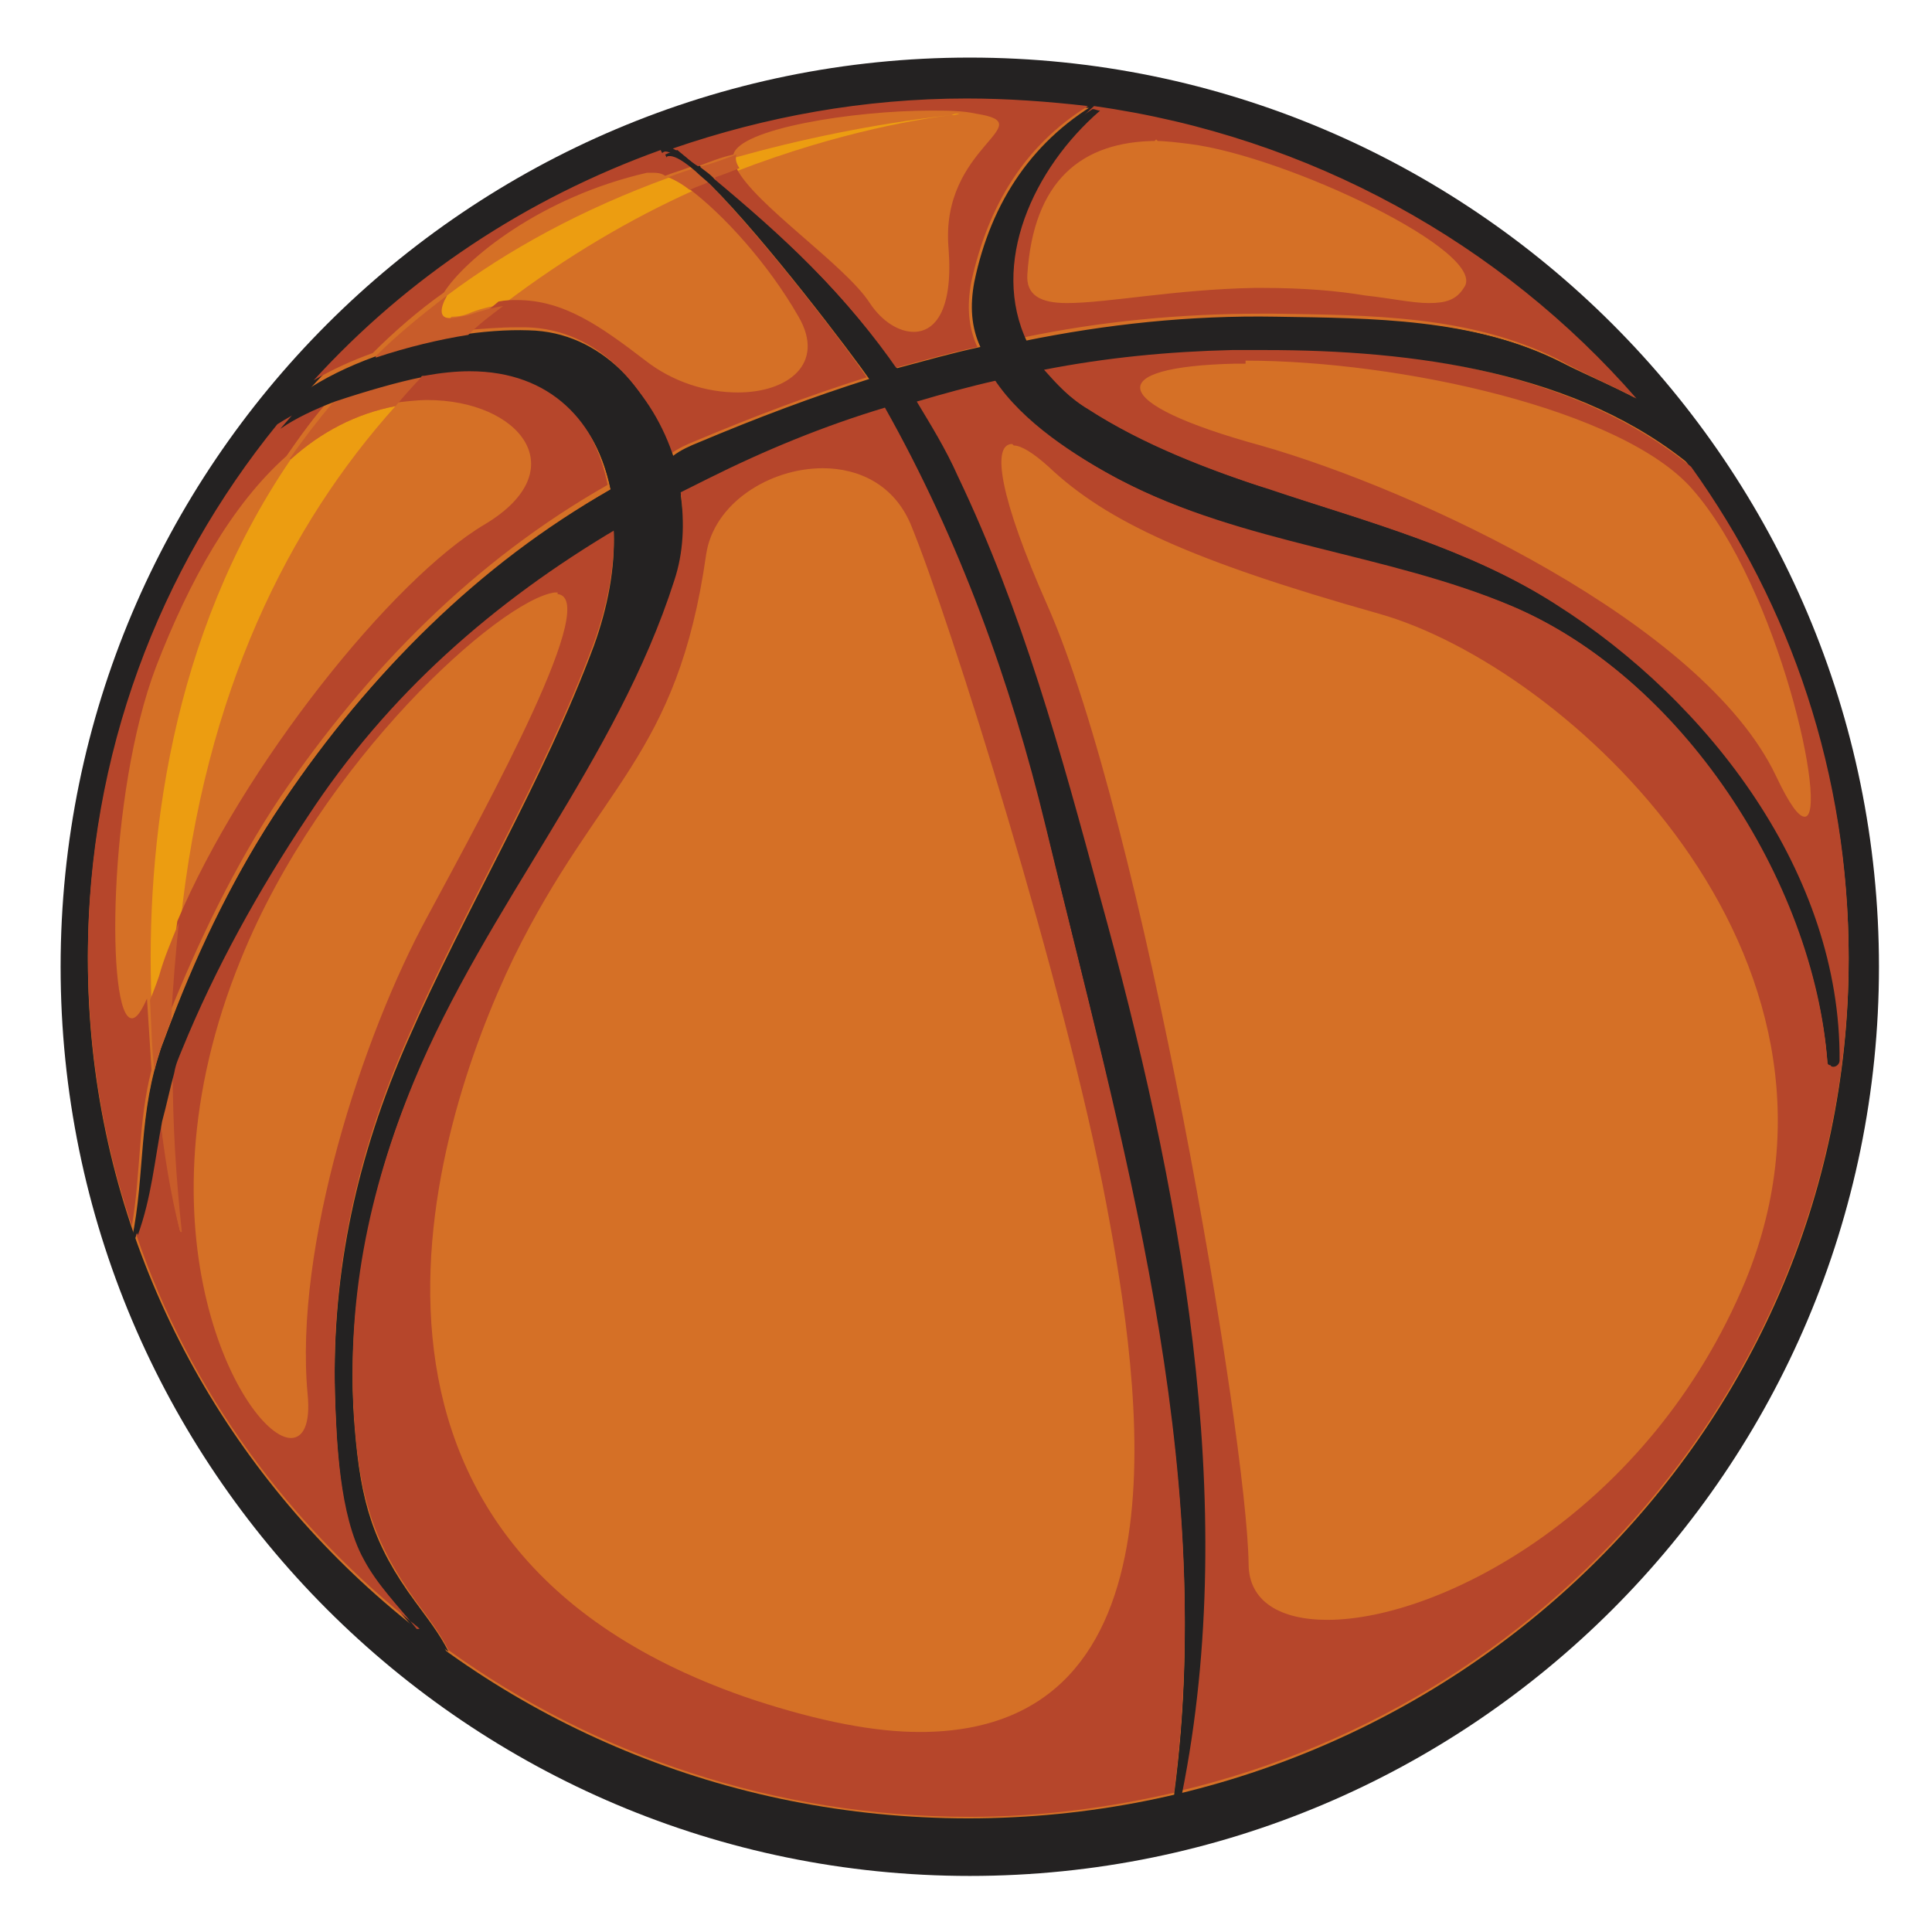 <?xml version="1.0" encoding="UTF-8"?>
<!DOCTYPE svg PUBLIC "-//W3C//DTD SVG 1.1//EN" "http://www.w3.org/Graphics/SVG/1.1/DTD/svg11.dtd">
<!-- Creator: CorelDRAW X7 -->
<svg xmlns="http://www.w3.org/2000/svg" xml:space="preserve" width="1275px" height="1275px" version="1.1" style="shape-rendering:geometricPrecision; text-rendering:geometricPrecision; image-rendering:optimizeQuality; fill-rule:evenodd; clip-rule:evenodd"
viewBox="0 0 1275 1275"
 xmlns:xlink="http://www.w3.org/1999/xlink">
 <defs>
  <style type="text/css">
   <![CDATA[
    .fil0 {fill:#242222}
    .fil3 {fill:#B6462B}
    .fil4 {fill:#C85C2A}
    .fil1 {fill:#D57026}
    .fil2 {fill:#EC9D11}
   ]]>
  </style>
 </defs>
 <g id="Layer_x0020_1">
  <g id="_2646821226208">
   <path class="fil0" d="M1240 638c0,331 -269,600 -600,600 -331,0 -600,-269 -600,-600 0,-331 269,-600 600,-600 331,0 600,269 600,600z"/>
   <path class="fil1" d="M1220 633c0,313 -260,567 -581,567 -321,0 -581,-254 -581,-567 0,-313 260,-567 581,-567 321,0 581,254 581,567z"/>
   <path class="fil2" d="M100 661c-4,-103 12,-241 92,-358 20,-18 43,-30 69,-35 0,0 0,0 0,0 -70,78 -126,188 -142,342 -5,12 -9,23 -13,35 -2,7 -4,12 -6,16l1 0zm197 -451c-8,0 -8,-5 -2,-15 40,-30 89,-57 147,-78 5,2 9,5 15,9 -40,18 -83,43 -125,75 -8,1 -16,3 -23,6 -5,2 -9,2 -12,2l1 0zm190 -97c-2,-4 -2,-7 -2,-9 0,0 0,0 0,0 43,-12 90,-22 142,-28 -16,2 -71,10 -141,37zm141 -37c3,0 5,-1 5,-1 -2,0 -3,0 -5,1z"/>
   <path class="fil0" d="M1026 397c-56,-36 -125,-54 -187,-75 -42,-13 -85,-29 -122,-54 -12,-8 -22,-17 -29,-26 41,-8 82,-12 124,-13 108,-2 238,12 320,92 4,4 9,-3 7,-7 -21,-39 -71,-56 -109,-75 -58,-29 -124,-29 -188,-30 -57,-1 -112,5 -166,16 -26,-54 7,-120 54,-158 1,-1 0,-2 -1,-2 -47,26 -75,68 -86,121 -3,16 -2,30 4,43 -19,4 -36,9 -55,14 -40,-57 -87,-99 -148,-148l-2 1c-1,2 -2,3 -3,5l1 2c15,-12 116,120 134,147 -38,12 -75,26 -113,42 -5,2 -12,5 -17,9 -14,-43 -47,-82 -95,-83 -57,-2 -153,23 -183,76 -1,2 2,2 2,2 23,-26 79,-42 109,-48 75,-16 115,22 126,75 -88,50 -158,121 -216,206 -34,50 -59,105 -80,161 -16,44 -11,85 -20,128 -1,2 2,2 2,0 14,-41 12,-82 29,-123 22,-54 51,-106 83,-154 54,-81 123,-142 204,-190 1,24 -4,50 -13,75 -33,89 -85,174 -123,261 -33,75 -50,151 -48,233 1,33 3,82 19,111 14,26 37,44 53,70 2,3 6,-1 5,-4 -6,-14 -16,-26 -24,-38 -27,-38 -36,-66 -40,-115 -6,-82 9,-153 39,-228 47,-115 133,-211 172,-331 5,-18 7,-38 4,-58 6,-3 12,-6 18,-9 38,-19 77,-34 117,-47 49,86 83,180 106,276 50,210 113,418 85,638 0,2 2,2 3,0 40,-195 -1,-404 -54,-593 -26,-96 -50,-188 -94,-278 -9,-18 -18,-34 -27,-49 18,-5 35,-10 53,-14 19,29 54,51 82,66 80,42 175,48 258,83 113,47 201,182 210,302 0,5 6,2 6,-2 1,-123 -86,-237 -187,-301l2 0z"/>
   <path class="fil3" d="M640 1199c-129,0 -248,-41 -344,-110 -6,-12 -14,-22 -22,-33 -27,-38 -36,-66 -40,-115 -6,-82 9,-153 39,-228 47,-115 133,-211 172,-331 5,-18 7,-38 4,-58 6,-3 12,-6 18,-9 38,-19 77,-34 117,-47 49,86 83,180 106,276 50,210 113,418 85,638 0,0 0,1 0,1 -43,10 -88,16 -135,16l0 1zm-97 -890c-35,0 -72,23 -77,57 -19,134 -71,152 -127,266 -55,114 -141,390 159,490 43,14 79,21 109,21 180,0 146,-227 123,-349 -27,-143 -103,-385 -129,-448 -11,-26 -34,-37 -58,-37l-1 0zm235 874c40,-195 -2,-404 -54,-592 -26,-96 -50,-188 -94,-278 -9,-18 -18,-34 -27,-49 18,-5 35,-10 53,-14 19,29 54,51 82,66 80,42 175,48 258,83 113,47 201,182 210,302 0,2 2,2 2,2 2,0 4,-2 4,-4 1,-123 -86,-237 -187,-301 -56,-36 -125,-54 -187,-75 -42,-13 -85,-30 -122,-54 -12,-8 -22,-17 -29,-26 41,-8 82,-12 124,-13 7,0 15,0 22,0 96,0 206,15 283,78 66,92 104,203 104,324 0,266 -189,490 -442,550l2 -1zm-110 -890c-14,0 -8,36 23,106 63,142 132,550 133,633 0,25 21,37 52,37 75,0 213,-72 276,-224 88,-215 -118,-405 -242,-440 -124,-35 -180,-61 -218,-97 -10,-9 -18,-14 -23,-14zm154 -53c-2,0 -5,0 -7,0 -87,2 -85,26 17,54 102,29 292,117 340,218 9,19 15,27 19,27 16,0 -17,-151 -74,-216 -46,-53 -194,-85 -295,-85l0 1zm-546 834c-85,-67 -151,-156 -186,-259 9,-25 11,-50 16,-75 6,45 13,73 13,73l0 0c-4,-36 -5,-71 -6,-105 2,-5 3,-9 5,-15 22,-54 51,-106 83,-154 54,-81 123,-142 204,-190 1,24 -4,50 -13,75 -33,89 -85,174 -123,261 -33,75 -50,151 -48,233 1,33 3,82 19,111 9,17 23,31 35,46l2 0zm92 -683c-1,0 -2,0 -2,0 -36,5 -154,111 -207,242 -74,181 3,316 33,316 8,0 13,-9 11,-29 -9,-97 36,-236 79,-315 42,-78 116,-213 85,-213l1 0zm-281 418c-19,-56 -29,-116 -29,-178 0,-133 47,-255 125,-351 11,-7 23,-13 36,-18 -11,12 -21,26 -30,39 -36,32 -64,82 -86,139 -32,84 -33,232 -16,232 3,0 6,-4 10,-13 1,16 2,32 3,47 -9,35 -7,69 -13,103zm25 -137c1,-23 2,-43 5,-64 43,-102 142,-226 203,-262 60,-36 23,-82 -38,-82 -7,0 -15,1 -23,2 6,-7 13,-14 19,-21 11,-2 21,-3 30,-3 54,0 84,33 93,78 -88,50 -158,121 -216,206 -30,45 -54,95 -74,145l0 -1zm330 -373c-14,-43 -47,-82 -95,-83 -2,0 -4,0 -6,0 -11,0 -23,1 -35,2 8,-7 16,-13 23,-19 5,-1 9,-1 12,-1 31,0 55,17 85,40 18,14 40,21 61,21 33,0 58,-19 40,-50 -20,-35 -50,-68 -73,-85 4,-2 8,-4 12,-5 36,36 92,109 106,130 -38,12 -75,26 -113,42 -5,2 -12,5 -17,9l1 0zm638 -36c-17,-9 -36,-17 -52,-26 -58,-29 -124,-29 -188,-30 -2,0 -5,0 -7,0 -54,0 -107,5 -159,16 -24,-52 5,-115 48,-153 143,20 269,91 358,193zm-316 -170c-51,0 -82,27 -86,88 -1,14 9,19 26,19 27,0 71,-9 124,-10 2,0 3,0 5,0 28,0 50,2 68,5 18,2 31,5 42,5 11,0 18,-2 23,-10 18,-23 -117,-87 -181,-95 -8,-1 -16,-2 -23,-2l1 -1zm-557 158c62,-68 140,-120 229,-152 0,0 0,0 0,0l1 2c1,-1 2,-1 2,-1 4,0 9,4 17,10 -5,2 -12,4 -17,6 -3,-2 -6,-2 -9,-2 -1,0 -2,0 -3,0 -70,16 -120,57 -134,79 -17,12 -33,26 -47,40 -14,5 -27,11 -39,18l0 1zm383 -9c-33,-49 -72,-85 -120,-125 5,-2 10,-5 16,-6 12,24 72,64 88,89 8,12 19,19 29,19 15,0 26,-16 23,-55 -6,-68 63,-82 18,-89 -9,-2 -19,-2 -30,-2 -51,0 -126,12 -130,29 -9,2 -16,5 -24,8 -5,-4 -10,-9 -16,-12 61,-21 126,-33 194,-33 27,0 54,2 80,5 -42,26 -66,66 -77,116 -3,16 -2,30 4,43 -19,4 -36,9 -55,14l1 -1z"/>
   <path class="fil4" d="M119 813c0,0 -8,-28 -13,-73 2,-11 4,-21 8,-32 0,33 2,68 6,105l-1 0zm-17 -106c-2,-15 -2,-30 -3,-47 2,-5 4,-10 6,-16 3,-11 8,-23 13,-35 -2,20 -4,42 -5,64 -2,5 -4,11 -6,16 -2,6 -4,12 -5,17l0 1zm89 -404c9,-13 19,-26 30,-39 21,-8 42,-13 57,-16 1,0 2,0 2,-1 -7,7 -13,14 -19,21 0,0 0,0 0,0 -26,5 -49,17 -69,35l-1 0zm57 -68c14,-14 30,-27 47,-40 -5,9 -5,15 2,15 3,0 6,-1 12,-2 9,-3 16,-5 23,-6 -8,6 -16,12 -23,19 -19,3 -40,8 -61,15l0 -1zm208 -109c-5,-4 -10,-7 -15,-9 5,-2 11,-4 17,-6 3,2 6,5 10,9 -4,2 -8,3 -12,5l-1 0zm16 -7c-3,-3 -7,-5 -10,-9 8,-2 16,-5 24,-8 0,0 0,0 0,0 -1,3 0,6 2,9 -5,2 -10,4 -16,6l0 1z"/>
   <path class="fil0" d="M775 1184l0 0c0,0 0,-1 0,-1 29,-220 -34,-427 -85,-638 -23,-95 -57,-189 -106,-276 -40,12 -79,28 -117,47 -6,3 -12,6 -18,9 3,20 2,40 -4,58 -38,119 -124,215 -172,331 -31,75 -46,147 -39,228 4,49 12,77 40,115 8,11 16,21 22,33l0 0c-7,-5 -13,-9 -19,-15l0 0c-12,-15 -26,-29 -35,-46 -16,-29 -18,-78 -19,-111 -3,-82 16,-158 48,-233 38,-88 90,-172 123,-261 9,-25 13,-50 13,-75 -81,48 -151,109 -204,190 -32,48 -61,100 -83,154 -2,5 -4,9 -5,15 -3,11 -5,21 -8,32 -5,26 -7,50 -16,75l0 0c-1,-2 -2,-4 -2,-5l0 0c6,-34 4,-68 13,-103 2,-5 3,-12 5,-17 2,-5 4,-11 6,-16 19,-50 43,-99 74,-145 57,-85 129,-155 216,-206 -9,-44 -39,-78 -93,-78 -9,0 -19,1 -30,3 -1,0 -2,0 -2,1 -15,3 -36,9 -57,16 -13,5 -26,11 -36,18 8,-9 16,-19 24,-28 12,-7 26,-13 39,-18 20,-7 41,-12 61,-15 12,-2 24,-2 35,-2 2,0 4,0 6,0 47,2 81,39 95,83 5,-3 11,-5 17,-9 37,-16 75,-30 113,-42 -14,-20 -70,-94 -106,-130 -3,-3 -7,-6 -10,-9 -7,-6 -13,-10 -17,-10 -1,0 -2,0 -2,1l-1 -2c0,0 0,0 0,0 2,-1 5,-2 8,-3 5,4 10,9 16,12 4,3 7,5 10,9 48,40 87,77 120,125 19,-5 36,-10 55,-14 -5,-13 -7,-28 -4,-43 11,-50 35,-89 77,-116 2,0 3,1 5,1 -44,38 -73,101 -48,153 52,-10 105,-16 159,-16 2,0 5,0 7,0 64,1 130,0 188,30 16,9 34,16 52,26 12,14 23,28 34,43 -76,-64 -186,-78 -283,-78 -8,0 -15,0 -22,0 -42,1 -83,5 -124,13 8,9 17,19 29,26 37,24 80,40 122,54 62,20 131,39 187,75 101,64 188,178 187,301 0,2 -2,4 -4,4 -2,0 -2,-1 -2,-2 -9,-119 -97,-254 -210,-302 -83,-35 -178,-41 -258,-83 -27,-14 -61,-36 -82,-66 -18,4 -36,9 -53,14 9,15 19,31 27,49 43,90 68,182 94,278 52,188 93,398 54,592l0 0c-1,0 -2,1 -3,1l-2 0z"/>
  </g>
 </g>
</svg>
